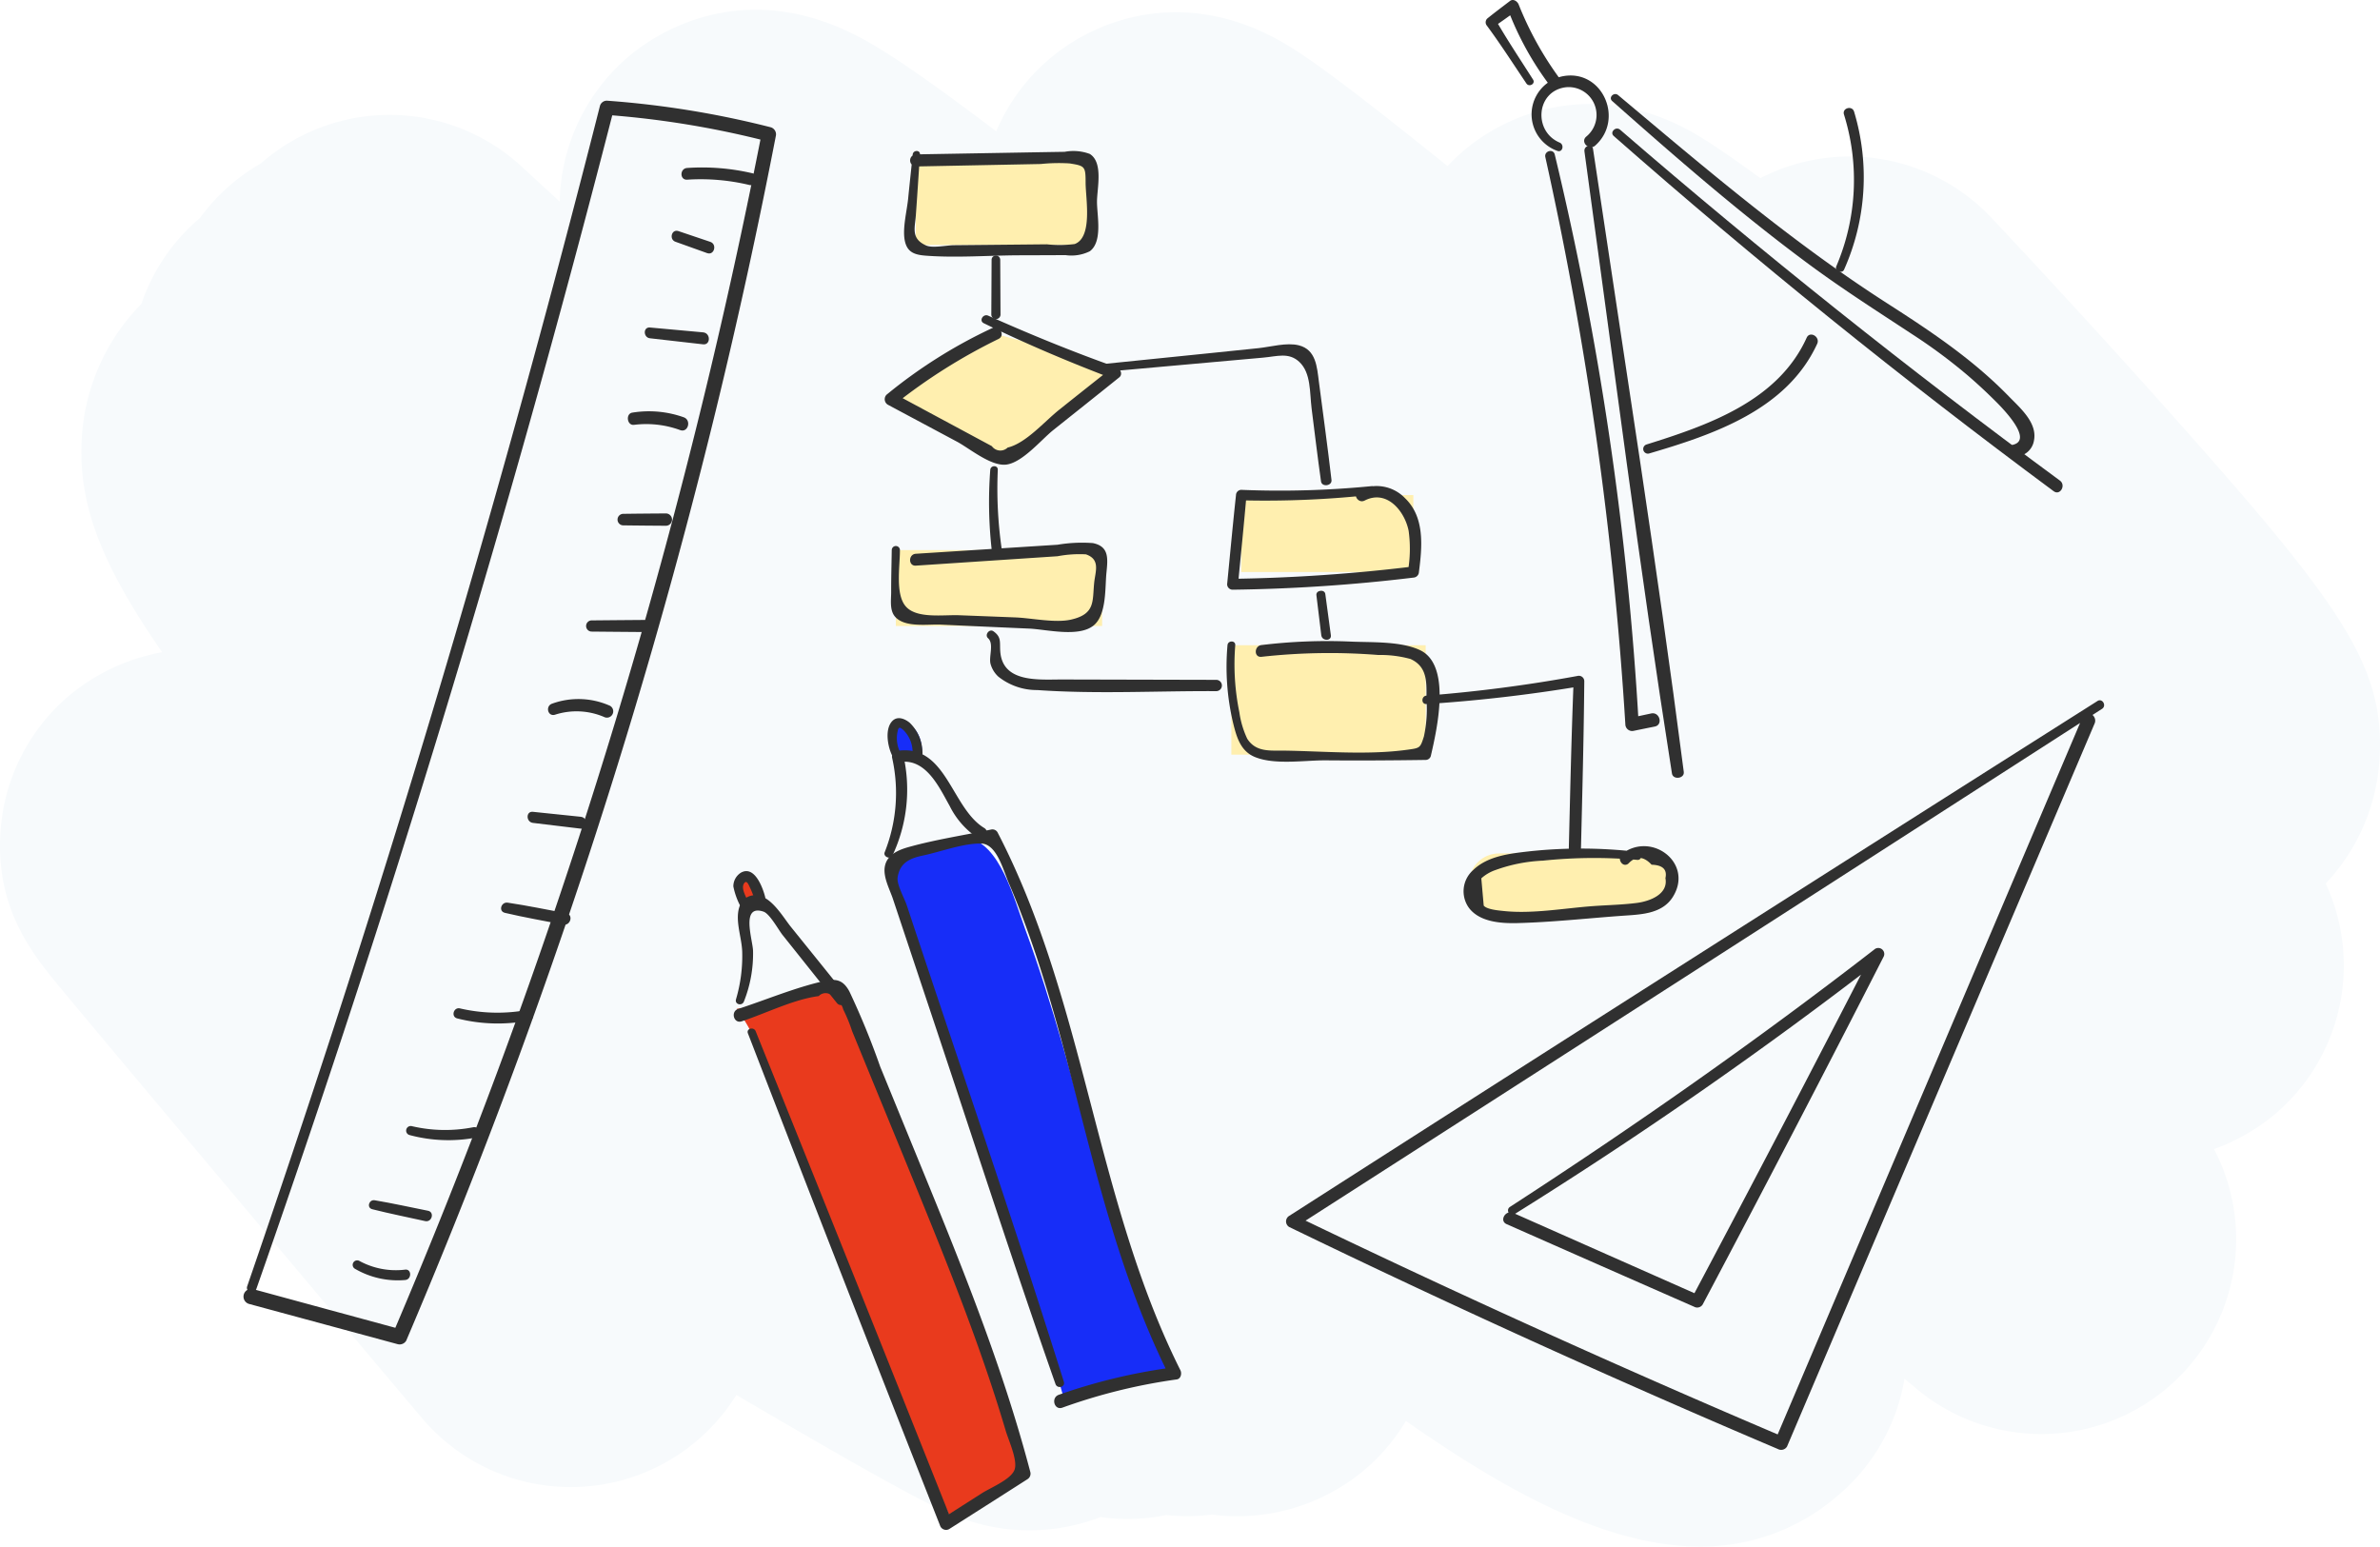 <svg xmlns="http://www.w3.org/2000/svg" viewBox="0 0 244.372 158.794"><defs><style>.cls-1{fill:#f7fafc;}.cls-2{fill:#ffefaf;}.cls-3{fill:#e93a1d;}.cls-4{fill:#172df8;}.cls-5{fill:#303030;}</style></defs><title>DN_Service-Ya2-img-4</title><g id="Layer_2" data-name="Layer 2"><g id="back"><path class="cls-1" d="M174.558,159.363c-10.166,0-20.896-6.414-30.207-12.895a19.989,19.989,0,0,1-4.334,5.098,20.335,20.335,0,0,1-15.599,4.519,20.097,20.097,0,0,1-4.67.045,19.884,19.884,0,0,1-6.757.209,20.238,20.238,0,0,1-15.861-.546c-.849-.371-1.798-.832-2.987-1.452-1.659-.865-3.877-2.087-6.783-3.737-3.096-1.758-7.031-4.037-11.753-6.806a20.014,20.014,0,0,1-32.294,2.362s-9.661-11.454-19.32-22.936c-4.837-5.75-9.674-11.506-13.3-15.839-1.835-2.193-3.364-4.025-4.434-5.316C3.355,98.561-.624,93.758.083,85.555a19.999,19.999,0,0,1,7.078-13.61,20.643,20.643,0,0,1,9.488-4.407c-6.444-9.303-8.581-15.332-8.261-21.776A21.413,21.413,0,0,1,14.519,31.77a19.901,19.901,0,0,1,6.006-8.812,20.089,20.089,0,0,1,6.261-5.609q.175-.154.354-.304a19.999,19.999,0,0,1,26.418.623q1.956,1.805,3.908,3.597.016-.605.067-1.234a20.085,20.085,0,0,1,7.092-13.727C67.16,4.176,76.403-2.229,88.859,4.717c1.502.837,3.216,1.934,5.396,3.45,2.174,1.512,4.828,3.457,8.034,5.886a19.999,19.999,0,0,1,5.557-7.513c5.39-4.522,14.628-7.239,24.393-1.3,1.142.694,2.438,1.577,4.081,2.779,2.345,1.716,5.551,4.199,9.799,7.59q1.215.97,2.512,2.013a20.039,20.039,0,0,1,1.754-1.662c5.323-4.465,14.421-7.193,23.992-1.455.884.53,1.894,1.191,3.176,2.08.91.631,1.97,1.386,3.197,2.276a20.006,20.006,0,0,1,23.718,4.062c.362.384,8.956,9.506,17.677,19.279,18.192,20.385,22.746,26.61,22.181,36.275a20.462,20.462,0,0,1-5.53,12.813,19.998,19.998,0,0,1-5.285,23.74,20.883,20.883,0,0,1-6.179,3.525,20.002,20.002,0,0,1-30.816,24.384l-.966-.808a19.999,19.999,0,0,1-6.87,12.019A21.331,21.331,0,0,1,174.558,159.363Z" transform="translate(0 -0.569)"/></g><g id="Layer_2-2" data-name="Layer 2"><rect class="cls-2" x="94.035" y="16.472" width="17.781" height="8.678"/><rect class="cls-2" x="91.981" y="56.481" width="21.18" height="7.795"/><rect class="cls-2" x="127.446" y="50.834" width="17.672" height="7.901"/><rect class="cls-2" x="126.434" y="66.25" width="19.951" height="11.236"/><rect class="cls-2" x="150.843" y="87.625" width="20.86" height="6.155" rx="3.078" ry="3.078"/><polygon class="cls-2" points="91.497 41.115 103.303 47.251 114.769 37.682 102.126 34.259 91.497 41.115"/><path class="cls-3" d="M77.025,93.776c.232-.312.993-.471,1.112-.721.244-.513-.404-1.717-.72-2.073-2.005-2.255-1.772,1.177-.95,2.459C76.799,93.959,76.599,94.35,77.025,93.776Z" transform="translate(0 -0.569)"/><path class="cls-4" d="M92.496,77.852l.024.014c.244.138,2.178.189,2.009.727.385-1.22-.068-3.341-1.493-3.709-1.203-.311-1.604.886-1.332,1.855A1.789,1.789,0,0,0,92.496,77.852Z" transform="translate(0 -0.569)"/><path class="cls-4" d="M91.636,90.358c4.054,10.705,6.992,21.835,10.445,32.759,2.202,6.965,5.162,13.82,7.065,20.73,2.619-.725,5.402-.619,7.922-1.279,1.035-.271,1.887-1.074,2.94-1.075-2.872-7.152-5.607-13.797-7.547-21.238-2.093-8.03-4.372-16.603-7.232-24.38-1.081-2.94-2.578-8.796-5.913-9.247-1.67-.226-3.365,1.042-4.825,1.663C93.55,88.691,91.963,88.7,91.636,90.358Z" transform="translate(0 -0.569)"/><path class="cls-3" d="M97.435,156.144c-.732-2.032-2.196-3.441-3.202-5.296-1.536-2.835-2.21-6.23-3.356-9.237-1.689-4.431-3.978-8.745-5.464-13.258a89.885,89.885,0,0,0-3.569-9.951c-2.154-4.622-3.19-10.195-6.209-14.252,2.509-.191,4.955-1.508,7.423-2.123,2.409-.6,1.827-1.183,3.478.687,2.435,2.758,3.53,7.439,5.036,10.748a72.194,72.194,0,0,1,3.356,9.516c1.794,6.047,4.354,11.389,6.71,17.151,1.536,3.757,2.317,7.661,3.916,11.403C105.639,151.732,98.167,155.749,97.435,156.144Z" transform="translate(0 -0.569)"/><path class="cls-5" d="M26.326,132.899q16.27-46.385,29.411-93.794,3.768-13.601,7.276-27.273l-.706.537a94.444,94.444,0,0,1,16.438,2.699l-.518-.913A618.303,618.303,0,0,1,51.134,110.43q-5.064,13.63-10.77,27.009l.88-.358q-7.638-2.072-15.274-4.153a.789.789,0,0,0-.419,1.52q7.639,2.068,15.278,4.136a.786.786,0,0,0,.88-.358A617.183,617.183,0,0,0,73.503,42.693Q76.915,28.697,79.657,14.55a.757.757,0,0,0-.518-.913,96.207,96.207,0,0,0-16.832-2.731.737.737,0,0,0-.706.537q-12.084,47.644-27.259,94.433-4.366,13.42-8.96,26.763c-.206.597.736.851.944.26Z" transform="translate(0 -0.569)"/><path class="cls-5" d="M36.428,130.834a8.727,8.727,0,0,0,5.175,1.163c.684-.059.676-1.143,0-1.066a7.834,7.834,0,0,1-4.708-.896.463.463,0,0,0-.467.799Z" transform="translate(0 -0.569)"/><path class="cls-5" d="M38.224,124.73c1.797.453,3.621.817,5.431,1.218.693.154.986-.924.293-1.062-1.821-.363-3.639-.766-5.47-1.077-.594-.101-.861.768-.254.921Z" transform="translate(0 -0.569)"/><path class="cls-5" d="M42.046,117.111a15.37,15.37,0,0,0,6.829.264c.693-.123.404-1.201-.293-1.062a14.966,14.966,0,0,1-6.285-.111.472.472,0,0,0-.251.91Z" transform="translate(0 -0.569)"/><path class="cls-5" d="M46.949,105.138a16.928,16.928,0,0,0,7.385.211c.7-.137.397-1.18-.293-1.062a16.991,16.991,0,0,1-6.809-.177c-.667-.156-.952.864-.283,1.028Z" transform="translate(0 -0.569)"/><path class="cls-5" d="M51.842,94.298c1.977.467,3.988.813,5.981,1.207.761.15,1.082-1.023.321-1.164-2.001-.37-4.001-.791-6.014-1.089-.67-.099-.984.881-.288,1.045Z" transform="translate(0 -0.569)"/><path class="cls-5" d="M54.715,85.061q2.457.302,4.915.592c.774.092.777-1.137,0-1.219q-2.457-.259-4.915-.51c-.733-.074-.713,1.049,0,1.137Z" transform="translate(0 -0.569)"/><path class="cls-5" d="M56.984,73.955a7.202,7.202,0,0,1,5.031.226.65.65,0,1,0,.503-1.194,7.948,7.948,0,0,0-5.846-.162c-.694.259-.425,1.346.311,1.13Z" transform="translate(0 -0.569)"/><path class="cls-5" d="M60.721,65.418q2.731.027,5.462.047a.622.622,0,0,0,0-1.242q-2.731.021-5.462.047a.575.575,0,0,0,0,1.148Z" transform="translate(0 -0.569)"/><path class="cls-5" d="M63.999,54.512c1.456.02,2.913.031,4.37.041a.633.633,0,0,0,0-1.266c-1.457.01-2.913.021-4.37.041a.592.592,0,0,0,0,1.184Z" transform="translate(0 -0.569)"/><path class="cls-5" d="M65.093,44.192a10.141,10.141,0,0,1,4.74.536c.824.302,1.19-1.026.363-1.317a10.66,10.66,0,0,0-5.273-.474c-.703.112-.547,1.336.17,1.254Z" transform="translate(0 -0.569)"/><path class="cls-5" d="M66.735,35.302l5.46.622c.78.089.789-1.159,0-1.23l-5.46-.498c-.715-.065-.697,1.028,0,1.107Z" transform="translate(0 -0.569)"/><path class="cls-5" d="M69.354,25.392l3.254,1.166c.726.26,1.052-.911.319-1.158l-3.271-1.103c-.698-.235-.985.852-.302,1.096Z" transform="translate(0 -0.569)"/><path class="cls-5" d="M70.553,19.018a21.515,21.515,0,0,1,6.389.544c.777.186,1.109-1.017.33-1.198a22.643,22.643,0,0,0-6.719-.548c-.766.052-.774,1.249,0,1.201Z" transform="translate(0 -0.569)"/><path class="cls-5" d="M162.685,16.102c2.929,21.295,5.641,42.655,8.987,63.889.107.68,1.304.528,1.214-.164-2.754-21.36-6.148-42.666-9.319-63.968-.087-.582-.96-.331-.881.243Z" transform="translate(0 -0.569)"/><path class="cls-5" d="M158.671,16.699a374.316,374.316,0,0,1,8.216,58.246.697.697,0,0,0,.868.661q1.076-.221,2.153-.437c.876-.176.508-1.534-.371-1.345q-1.073.232-2.147.459l.868.661a329.834,329.834,0,0,0-8.621-58.513c-.155-.628-1.102-.361-.966.266Z" transform="translate(0 -0.569)"/><path class="cls-5" d="M165.695,14.536Q187.51,33.71,210.869,51.008c.654.485,1.29-.614.639-1.093q-23.282-17.12-45.163-36.029c-.445-.384-1.097.258-.65.65Z" transform="translate(0 -0.569)"/><path class="cls-5" d="M165.537,10.945c6.571,5.819,13.194,11.588,20.261,16.805,3.454,2.549,7.059,4.844,10.642,7.202a54.547,54.547,0,0,1,5.622,4.183q1.369,1.178,2.653,2.451c.412.41,4.24,4.082,1.987,4.647-.66.166-.543,1.274.164,1.214a1.954,1.954,0,0,0,1.976-1.642c.368-1.83-1.427-3.351-2.555-4.513-3.735-3.847-8.075-6.73-12.561-9.609C183.922,25.39,175.05,17.81,166.146,10.336c-.42-.352-1.028.238-.609.609Z" transform="translate(0 -0.569)"/><path class="cls-5" d="M160.138,15.208c-2.737-1.153-2.416-5.314.65-5.68A2.861,2.861,0,0,1,162.867,14.6c-.63.551.294,1.474.92.92,3.039-2.693.732-7.936-3.376-7.113a3.988,3.988,0,0,0-.508,7.654c.542.202.746-.638.235-.853Z" transform="translate(0 -0.569)"/><path class="cls-5" d="M157.409,8.739c-1.296-2.04-2.648-4.056-3.851-6.153l-.195.744c.775-.521,1.53-1.07,2.29-1.612L154.76,1.355a31.468,31.468,0,0,0,4.382,8.001c.473.63,1.55.018,1.073-.627a34.145,34.145,0,0,1-4.282-7.697c-.128-.319-.548-.627-.893-.363-.782.598-1.57,1.188-2.336,1.807a.543.543,0,0,0-.085.659c1.443,1.946,2.753,3.995,4.107,6.003.282.418.959.034.683-.399Z" transform="translate(0 -0.569)"/><path class="cls-5" d="M169.318,47.134c6.647-1.95,14.152-4.496,17.263-11.258.334-.726-.747-1.36-1.078-.63-2.943,6.497-10.107,8.979-16.44,10.961a.481.481,0,0,0,.256.927Z" transform="translate(0 -0.569)"/><path class="cls-5" d="M189.342,28.259a23.285,23.285,0,0,0,1.031-16.224c-.198-.664-1.244-.379-1.04.287a22.558,22.558,0,0,1-.79,15.601c-.19.452.599.789.798.336Z" transform="translate(0 -0.569)"/><path class="cls-5" d="M109.232,142.44c-5.139-16.385-10.731-32.636-16.133-48.936-.227-.684-1.034-2.123-.935-2.822.224-1.593,1.352-2.004,2.626-2.276,1.823-.388,4.051-1.238,5.908-1.228,1.649.009,2.291,2.689,2.897,4.095.826,1.917,1.569,3.872,2.259,5.842,2.472,7.057,4.184,14.345,6.08,21.569,2.089,7.961,4.456,15.849,8.158,23.227l.384-.943a58.191,58.191,0,0,0-11.764,2.815c-.825.294-.47,1.619.364,1.322a58.063,58.063,0,0,1,11.741-2.899c.44-.059.546-.62.384-.943-8.777-17.534-9.727-37.815-18.783-55.242a.606.606,0,0,0-.671-.273c-2.805.592-5.711,1.025-8.471,1.8-1.075.302-2.248.811-2.433,2.051-.161,1.079.515,2.294.84,3.268l1.567,4.701,2.978,8.932c4.023,12.065,7.931,24.177,12.147,36.176.188.535,1.032.316.859-.237Z" transform="translate(0 -0.569)"/><path class="cls-5" d="M91.635,88.414A15.923,15.923,0,0,0,92.747,78.096l-.412.726c2.736-.45,4.095,2.58,5.181,4.511a8.416,8.416,0,0,0,2.945,3.315.61.61,0,0,0,.615-1.052c-3.447-2.072-3.884-8.78-9.056-7.912a.599.599,0,0,0-.412.726,16.466,16.466,0,0,1-.772,9.668c-.177.458.59.785.798.336Z" transform="translate(0 -0.569)"/><path class="cls-5" d="M92.529,78.009a3.276,3.276,0,0,1-.308-2.563c.124-.277.274-.125.518.063a3.217,3.217,0,0,1,.966,2.324c.078.641,1.097.645,1.014,0a4.309,4.309,0,0,0-1.326-3.066c-.509-.408-1.248-.71-1.778-.159-.848.881-.435,2.931.161,3.841.306.467,1.05.042.754-.441Z" transform="translate(0 -0.569)"/><path class="cls-5" d="M76.794,106.672q9.765,25.291,19.718,50.511a.655.655,0,0,0,.949.386q4.02-2.552,8.032-5.117a.669.669,0,0,0,.299-.735c-3.033-11.553-7.623-22.583-12.138-33.615l-3.277-8.008a79.732,79.732,0,0,0-3.16-7.719c-.636-1.178-1.344-1.357-2.619-1.071-2.965.664-5.913,1.915-8.801,2.857-.807.263-.46,1.544.352,1.277,2.486-.817,5.326-2.257,7.915-2.593a.967.967,0,0,1,1.605.317,1.487,1.487,0,0,1,.908,1.048,16.114,16.114,0,0,1,.912,2.224l1.641,4.003c2.242,5.47,4.503,10.931,6.714,16.414,2.139,5.305,4.202,10.645,5.995,16.078q.746,2.261,1.425,4.543c.299,1.008,1.265,3.07.901,4.018-.385,1.002-2.462,1.834-3.344,2.396q-2.008,1.28-4.012,2.566l.949.386q-10.029-25.215-20.168-50.387c-.196-.484-.99-.28-.797.22Z" transform="translate(0 -0.569)"/><path class="cls-5" d="M76.383,103.402a13.285,13.285,0,0,0,.938-5.203c-.03-1.127-1.305-4.822,1.073-4.026.642.215,1.538,1.873,1.96,2.401l1.52,1.904c1.351,1.693,2.697,3.389,4.056,5.076.497.618,1.359-.258.87-.87-1.857-2.326-3.732-4.638-5.599-6.956-.899-1.115-2.308-3.691-4.134-3.177-1.109.312-1.352,1.459-1.3,2.477.054,1.065.382,2.101.438,3.17a15.663,15.663,0,0,1-.635,4.979c-.146.535.621.72.814.224Z" transform="translate(0 -0.569)"/><path class="cls-5" d="M76.878,93.377c-.147-.588-.859-1.529-.479-2.105.281-.425.501.219.623.47.192.393.327.801.482,1.209a.548.548,0,0,0,1.057-.291c-.242-.963-1.09-3.26-2.476-2.492a1.653,1.653,0,0,0-.786,1.417,7.379,7.379,0,0,0,.725,2.027.443.443,0,0,0,.853-.235Z" transform="translate(0 -0.569)"/><path class="cls-5" d="M215.36,72.549q-41.562,26.327-82.99,52.864a.666.666,0,0,0,0,1.14q24.8,12.018,50.17,22.794a.702.702,0,0,0,.946-.248q15.786-37.122,31.582-74.24c.35-.824-.861-1.541-1.214-.71q-15.777,37.128-31.562,74.252l.946-.248q-25.364-10.776-50.202-22.741v1.14q41.417-26.568,82.794-53.2c.501-.324.039-1.127-.47-.804Z" transform="translate(0 -0.569)"/><path class="cls-5" d="M155.486,125.248a457.517,457.517,0,0,0,37.695-26.216l-.838-.838q-9.192,17.895-18.631,35.662l.884-.232q-9.615-4.254-19.226-8.516c-.779-.344-1.46.806-.674,1.153q9.618,4.254,19.248,8.479a.66.66,0,0,0,.884-.232q9.422-17.778,18.572-35.697a.616.616,0,0,0-.962-.742c-12.08,9.351-24.578,18.113-37.396,26.419-.472.306-.04,1.059.444.759Z" transform="translate(0 -0.569)"/><path class="cls-5" d="M93.712,16.431c-.146,1.497-.317,2.992-.462,4.49-.124,1.288-.597,3.058-.355,4.324.239,1.252,1.036,1.491,2.197,1.578,3.134.233,6.389-.027,9.533-.041,1.589-.007,3.178-.005,4.766-.02a4.252,4.252,0,0,0,2.509-.395c1.346-1,.731-3.689.736-5.091.005-1.361.668-4.024-.739-4.902a4.835,4.835,0,0,0-2.577-.217q-2.466.039-4.931.083L94.035,16.42a.622.622,0,0,0,0,1.242q6.41-.126,12.82-.253a18.062,18.062,0,0,1,2.958-.062c1.609.248,1.651.321,1.655,2.006.003,1.578.756,5.575-1.123,6.273a12.297,12.297,0,0,1-2.86.028l-2.86.028-6.673.065c-.777.007-2.195.322-2.86.028-1.584-.702-1.151-1.811-1.059-3.056.155-2.095.28-4.191.429-6.285.034-.485-.704-.474-.75,0Z" transform="translate(0 -0.569)"/><path class="cls-5" d="M101.815,27.228l-.029,5.656a.472.472,0,0,0,.943,0L102.7,27.228a.443.443,0,0,0-.885,0Z" transform="translate(0 -0.569)"/><path class="cls-5" d="M113.043,38.783c5.551-.485,11.099-1.008,16.65-1.493,1.432-.125,2.635-.575,3.717.439,1.22,1.143,1.057,3.162,1.264,4.795.317,2.492.614,4.988.964,7.476.085.605,1.147.469,1.076-.146-.389-3.364-.856-6.72-1.292-10.079-.2-1.539-.292-3.303-2.063-3.75-1.249-.315-2.887.16-4.143.291q-2.616.273-5.233.539c-3.647.368-7.295.733-10.941,1.114-.514.054-.526.86,0,.815Z" transform="translate(0 -0.569)"/><path class="cls-5" d="M140.823,50.485a96.651,96.651,0,0,1-13.376.38.551.551,0,0,0-.538.538c-.329,3.049-.61,6.104-.91,9.156a.563.563,0,0,0,.559.559,171.958,171.958,0,0,0,18.562-1.241.598.598,0,0,0,.572-.572c.328-2.557.629-5.61-1.415-7.57a4.022,4.022,0,0,0-4.766-.814c-.693.35-.082,1.396.609,1.042,2.308-1.182,4.135,1.143,4.517,3.119a13.476,13.476,0,0,1-.089,4.222l.572-.572a172.697,172.697,0,0,1-18.562,1.268l.559.559c.292-3.051.605-6.102.869-9.156l-.538.538a100.552,100.552,0,0,0,13.376-.565c.561-.062.574-.946,0-.891Z" transform="translate(0 -0.569)"/><path class="cls-5" d="M101.015,33.759c4.341,2.119,8.79,3.999,13.305,5.715l-.272-1.031q-2.646,2.084-5.278,4.186c-1.524,1.21-3.424,3.449-5.307,3.895a1.071,1.071,0,0,1-1.621-.144l-1.67-.898-2.504-1.347-5.844-3.142.133,1.029a57.938,57.938,0,0,1,10.564-6.648c.75-.374.093-1.453-.651-1.113a51.149,51.149,0,0,0-10.84,6.835.659.659,0,0,0,.133,1.029l7.106,3.799c1.261.674,3.505,2.564,5.076,2.346,1.666-.231,3.572-2.56,4.811-3.549,2.256-1.8,4.516-3.594,6.764-5.403.392-.315.119-.892-.272-1.031-4.47-1.584-8.847-3.374-13.178-5.305-.521-.232-.984.521-.455.779Z" transform="translate(0 -0.569)"/><path class="cls-5" d="M101.678,48.81a43.92,43.92,0,0,0,.15,8.227.516.516,0,1,0,1.019-.138,43.356,43.356,0,0,1-.396-8.089c.017-.503-.732-.489-.773,0Z" transform="translate(0 -0.569)"/><path class="cls-5" d="M91.562,57.049c-.02,1.44-.065,2.883-.06,4.324.002.772-.177,1.837.39,2.504.994,1.169,3.389.765,4.689.826q4.545.212,9.09.408c1.76.078,5.093.933,6.626-.328,1.342-1.104,1.157-3.888,1.309-5.396.147-1.466.292-2.709-1.391-3.055a15.126,15.126,0,0,0-3.628.169l-4.851.309-9.703.618c-.779.05-.784,1.271,0,1.219l11.644-.773,2.911-.193a12.123,12.123,0,0,1,2.911-.193c1.509.519.972,1.755.852,2.886-.201,1.888.161,3.235-2.373,3.813-1.637.373-4.047-.158-5.741-.224q-2.87-.112-5.741-.222c-1.636-.061-4.273.361-5.43-.838-1.18-1.223-.658-4.166-.664-5.852a.419.419,0,0,0-.838,0Z" transform="translate(0 -0.569)"/><path class="cls-5" d="M101.45,66.099c.629.56.066,1.885.253,2.625a2.791,2.791,0,0,0,.798,1.316,6.35,6.35,0,0,0,4.006,1.382c6.067.428,12.29.081,18.374.112a.58.58,0,0,0,0-1.16L109.08,70.336c-2.347-.006-6.09.384-6.371-2.822-.087-.997.163-1.51-.708-2.127-.419-.297-.934.372-.55.713Z" transform="translate(0 -0.569)"/><path class="cls-5" d="M135.165,61.682q.245,2.056.501,4.111c.077.622,1.067.625.984,0q-.281-2.118-.571-4.235c-.071-.514-.977-.398-.915.124Z" transform="translate(0 -0.569)"/><path class="cls-5" d="M126.036,66.819a25.048,25.048,0,0,0,.573,7.969c.349,1.419.745,2.875,2.2,3.491,2.048.868,5.16.342,7.33.36,3.416.029,6.832.008,10.248-.042a.553.553,0,0,0,.524-.399c.616-2.674,2.164-9.341-1.113-10.877-1.978-.927-4.921-.781-7.042-.873a55.9,55.9,0,0,0-9.239.355c-.756.093-.779,1.286,0,1.207a63.246,63.246,0,0,1,12.01-.188,11.589,11.589,0,0,1,3.299.41c1.846.834,1.628,2.593,1.642,4.203a13.182,13.182,0,0,1-.268,3.762c-.385,1.202-.388,1.175-1.764,1.363-4.073.555-8.579.133-12.688.079-1.306-.017-2.794.184-3.688-1.224a9.521,9.521,0,0,1-.807-2.715,24.477,24.477,0,0,1-.42-6.881c.035-.513-.757-.508-.797,0Z" transform="translate(0 -0.569)"/><path class="cls-5" d="M146.469,72.859a156.814,156.814,0,0,0,15.799-1.829l-.694-.528c-.23,5.798-.356,11.604-.497,17.405a.624.624,0,0,0,1.248,0c.14-5.8.295-11.604.345-17.405a.556.556,0,0,0-.694-.528,149.417,149.417,0,0,1-15.507,2.019c-.548.048-.563.898,0,.867Z" transform="translate(0 -0.569)"/><path class="cls-5" d="M168.113,88.037a49.655,49.655,0,0,0-11.058-.059c-1.969.226-4.303.465-5.8,1.934a2.901,2.901,0,0,0-.415,3.893c1.109,1.451,3.314,1.587,4.974,1.544,3.538-.091,7.101-.484,10.631-.742,1.889-.138,4.18-.139,5.311-1.935,2.173-3.453-2.119-6.745-5.176-4.465-.616.459-.014,1.507.609,1.042q1.145-1.232,2.394.106,1.715.055,1.418,1.381c.318,1.654-1.608,2.37-2.917,2.541-1.471.192-2.978.219-4.458.324-3,.213-6.259.827-9.255.505-.51-.055-1.7-.151-2.027-.554l-.247-2.796a4.214,4.214,0,0,1,1.461-.856,16.373,16.373,0,0,1,4.874-.963,50.735,50.735,0,0,1,9.681-.078c.53.046.517-.764,0-.82Z" transform="translate(0 -0.569)"/></g></g></svg>